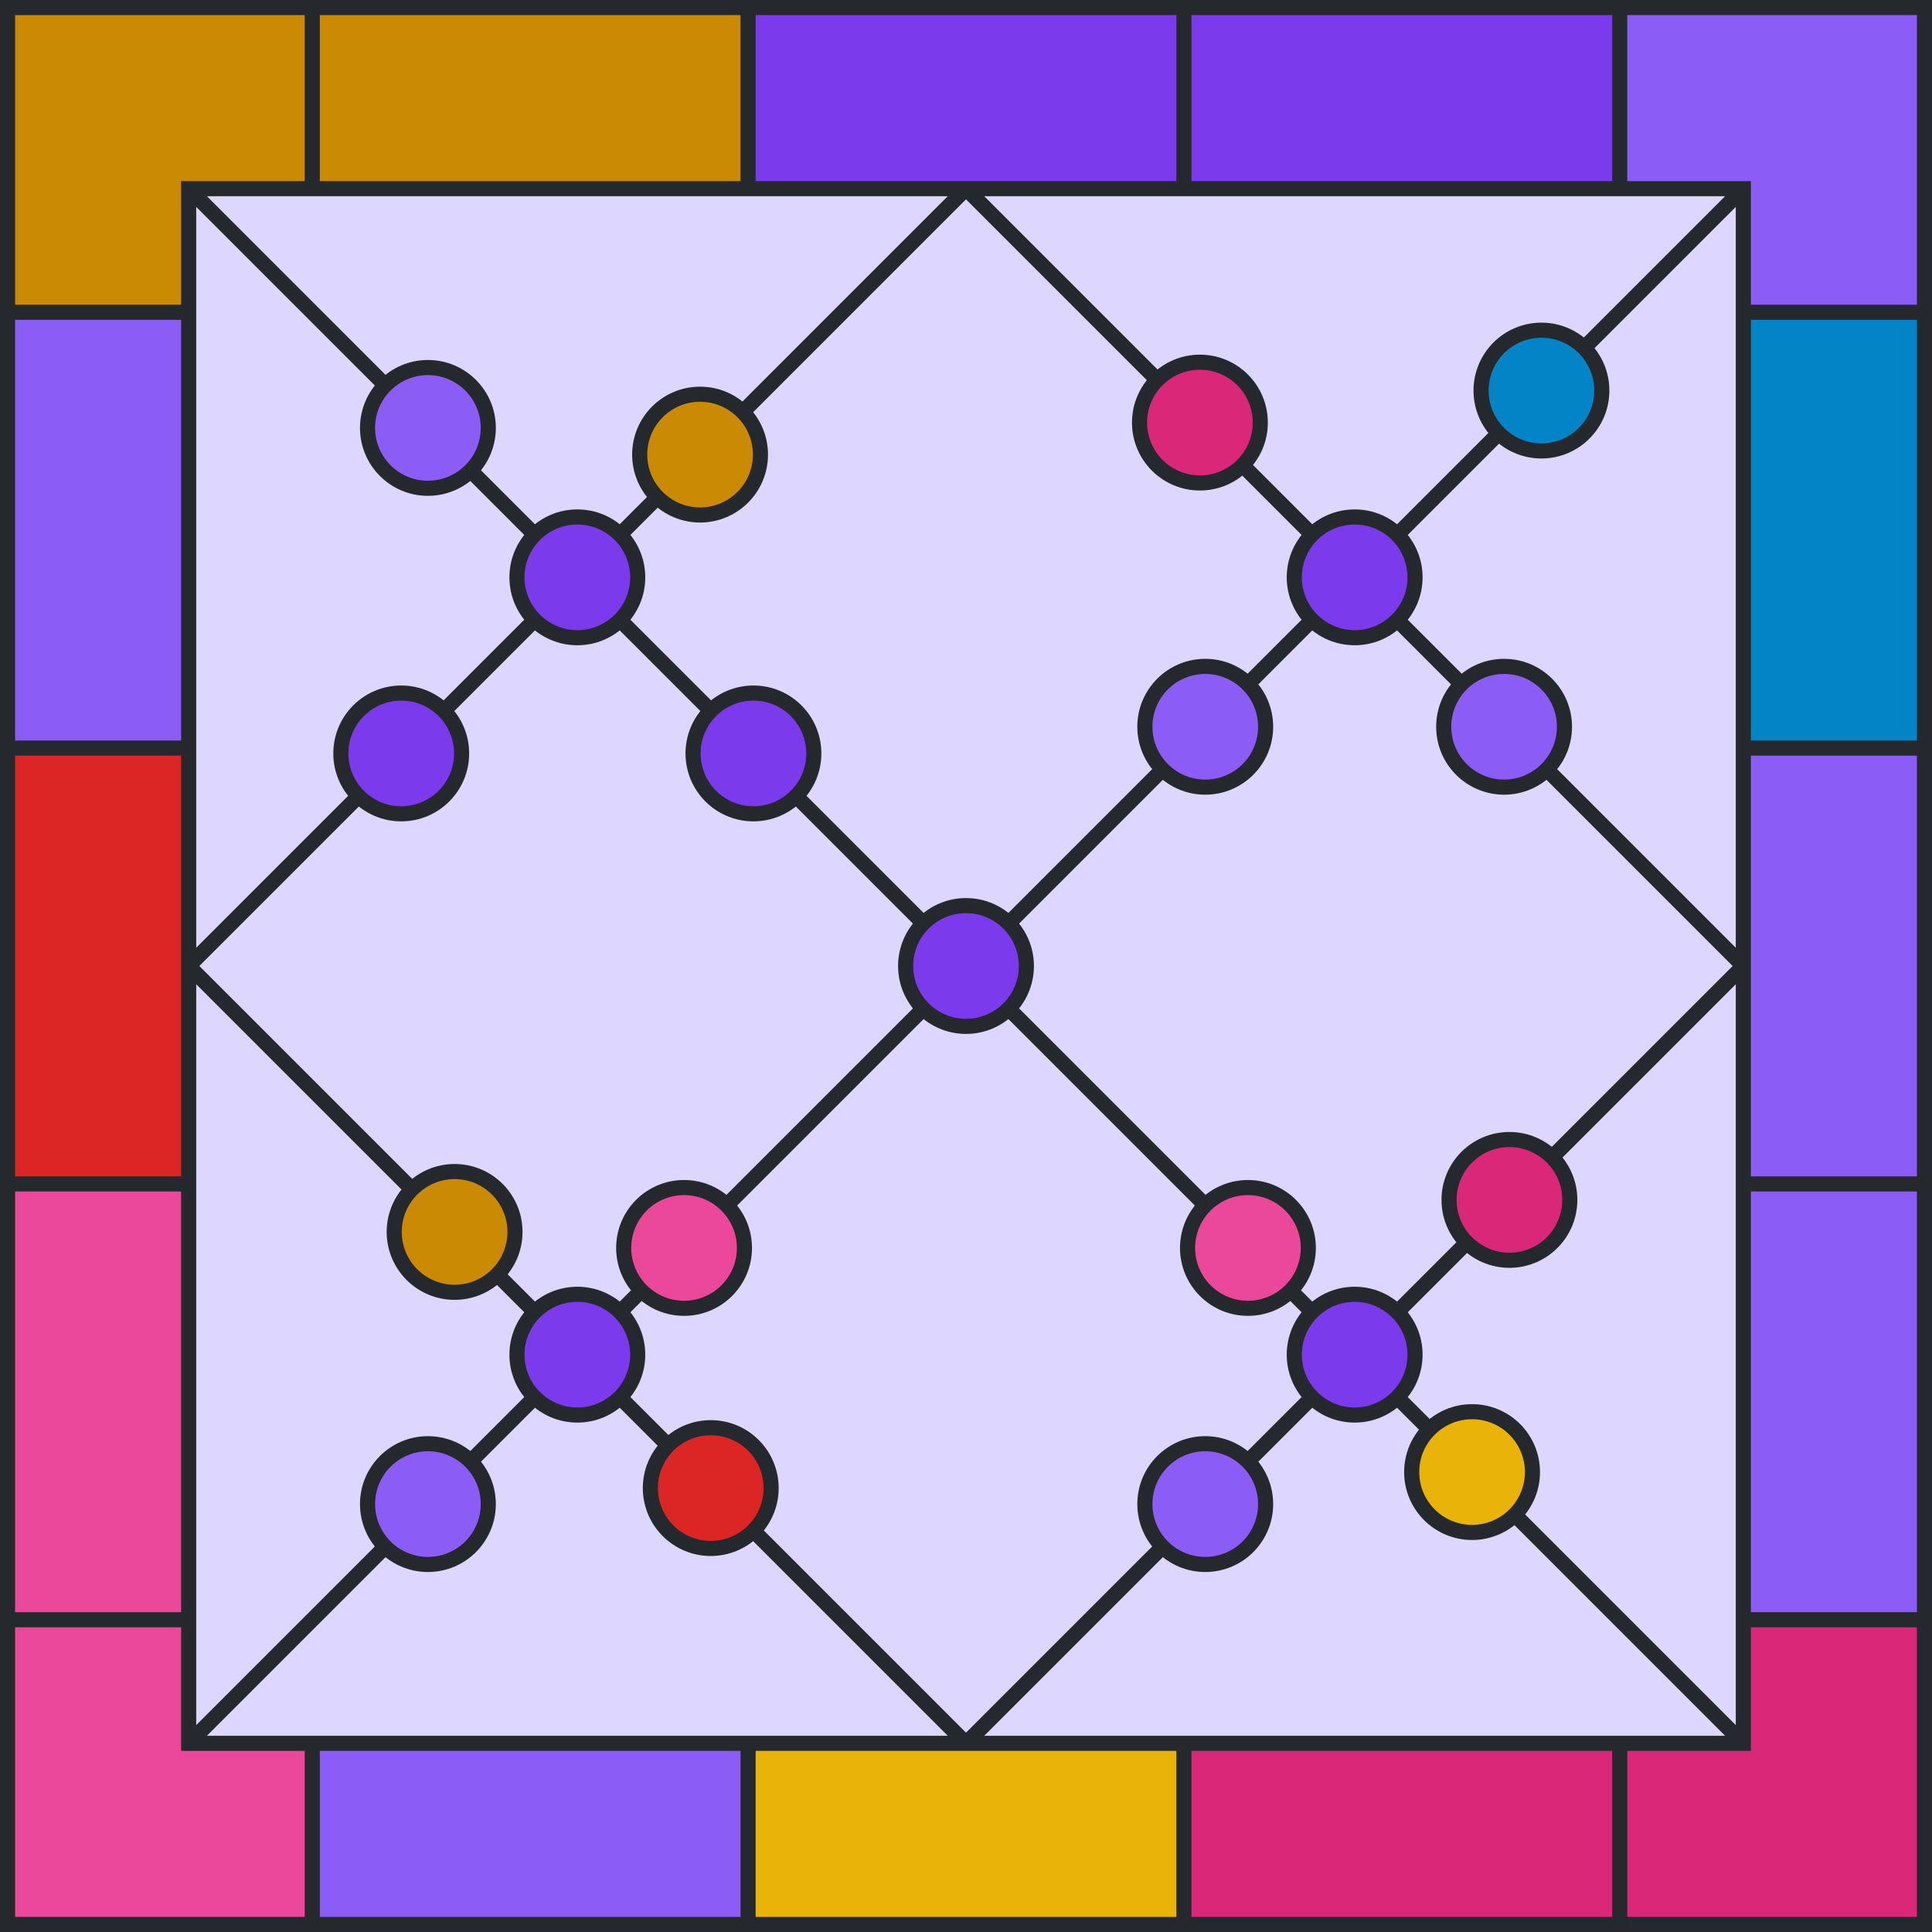 <svg viewBox="0 0 512 512" height="512" width="512" xmlns="http://www.w3.org/2000/svg" xmlns:xlink="http://www.w3.org/1999/xlink"><rect x="0" y="0" width="512" height="512" fill="#ddd6fe"></rect><path d="M 82.75 25 L 198.25 25" stroke-width="50" stroke="#CA8A04" fill="none"></path><path d="M 198.25 25 L 313.75 25" stroke-width="50" stroke="#7C3AED" fill="none"></path><path d="M 313.75 25 L 429.25 25" stroke-width="50" stroke="#7C3AED" fill="none"></path><path d="M 429.25 25 L 487 25 L 487 82.75" stroke-width="50" stroke="#8B5CF6" fill="none"></path><path d="M 487 82.75 L 487 198.25" stroke-width="50" stroke="#0284C7" fill="none"></path><path d="M 487 198.25 L 487 313.75" stroke-width="50" stroke="#8B5CF6" fill="none"></path><path d="M 487 313.75 L 487 429.25" stroke-width="50" stroke="#8B5CF6" fill="none"></path><path d="M 487 429.25 L 487 487 L 429.25 487" stroke-width="50" stroke="#DB2777" fill="none"></path><path d="M 429.25 487 L 313.75 487" stroke-width="50" stroke="#DB2777" fill="none"></path><path d="M 313.75 487 L 198.25 487" stroke-width="50" stroke="#EAB308" fill="none"></path><path d="M 198.25 487 L 82.75 487" stroke-width="50" stroke="#8B5CF6" fill="none"></path><path d="M 82.75 487 L 25 487 L 25 429.25" stroke-width="50" stroke="#EC4899" fill="none"></path><path d="M 25 429.25 L 25 313.75" stroke-width="50" stroke="#EC4899" fill="none"></path><path d="M 25 313.75 L 25 198.25" stroke-width="50" stroke="#DC2626" fill="none"></path><path d="M 25 198.25 L 25 82.75" stroke-width="50" stroke="#8B5CF6" fill="none"></path><path d="M 25 82.75 L 25 25 L 82.75 25" stroke-width="50" stroke="#CA8A04" fill="none"></path><line x1="82.75" y1="0" x2="82.75" y2="50" stroke-width="4" stroke="#25282c"></line><line x1="198.25" y1="0" x2="198.25" y2="50" stroke-width="4" stroke="#25282c"></line><line x1="313.75" y1="0" x2="313.75" y2="50" stroke-width="4" stroke="#25282c"></line><line x1="429.25" y1="0" x2="429.25" y2="50" stroke-width="4" stroke="#25282c"></line><line x1="82.75" y1="462" x2="82.75" y2="512" stroke-width="4" stroke="#25282c"></line><line x1="198.25" y1="462" x2="198.25" y2="512" stroke-width="4" stroke="#25282c"></line><line x1="313.75" y1="462" x2="313.75" y2="512" stroke-width="4" stroke="#25282c"></line><line x1="429.25" y1="462" x2="429.25" y2="512" stroke-width="4" stroke="#25282c"></line><line x1="0" y1="82.75" x2="50" y2="82.75" stroke-width="4" stroke="#25282c"></line><line x1="0" y1="198.25" x2="50" y2="198.25" stroke-width="4" stroke="#25282c"></line><line x1="0" y1="313.75" x2="50" y2="313.75" stroke-width="4" stroke="#25282c"></line><line x1="0" y1="429.25" x2="50" y2="429.25" stroke-width="4" stroke="#25282c"></line><line x1="462" y1="82.75" x2="512" y2="82.75" stroke-width="4" stroke="#25282c"></line><line x1="462" y1="198.25" x2="512" y2="198.25" stroke-width="4" stroke="#25282c"></line><line x1="462" y1="313.75" x2="512" y2="313.75" stroke-width="4" stroke="#25282c"></line><line x1="462" y1="429.25" x2="512" y2="429.25" stroke-width="4" stroke="#25282c"></line><rect x="2" y="2" width="508" height="508" stroke-width="4" stroke="#25282c" fill="none"></rect><rect x="50" y="50" width="412" height="412" stroke-width="4" stroke="#25282c" fill="none"></rect><line x1="50" y1="50" x2="462" y2="462" stroke-width="4" stroke="#25282c"></line><line x1="50" y1="462" x2="462" y2="50" stroke-width="4" stroke="#25282c"></line><line x1="50" y1="256" x2="256" y2="50" stroke-width="4" stroke="#25282c"></line><line x1="256" y1="462" x2="462" y2="256" stroke-width="4" stroke="#25282c"></line><line x1="50" y1="256" x2="256" y2="462" stroke-width="4" stroke="#25282c"></line><line x1="256" y1="50" x2="462" y2="256" stroke-width="4" stroke="#25282c"></line><circle cx="185.527" cy="120.473" r="16" fill="#CA8A04" stroke-width="4" stroke="#25282c"></circle><circle cx="199.669" cy="199.669" r="16" fill="#7C3AED" stroke-width="4" stroke="#25282c"></circle><circle cx="106.331" cy="199.669" r="16" fill="#7C3AED" stroke-width="4" stroke="#25282c"></circle><circle cx="113.402" cy="113.402" r="16" fill="#8B5CF6" stroke-width="4" stroke="#25282c"></circle><circle cx="408.497" cy="103.503" r="16" fill="#0284C7" stroke-width="4" stroke="#25282c"></circle><circle cx="398.598" cy="192.598" r="16" fill="#8B5CF6" stroke-width="4" stroke="#25282c"></circle><circle cx="319.402" cy="192.598" r="16" fill="#8B5CF6" stroke-width="4" stroke="#25282c"></circle><circle cx="317.988" cy="111.988" r="16" fill="#DB2777" stroke-width="4" stroke="#25282c"></circle><circle cx="400.012" cy="317.988" r="16" fill="#DB2777" stroke-width="4" stroke="#25282c"></circle><circle cx="390.113" cy="390.113" r="16" fill="#EAB308" stroke-width="4" stroke="#25282c"></circle><circle cx="319.402" cy="398.598" r="16" fill="#8B5CF6" stroke-width="4" stroke="#25282c"></circle><circle cx="330.716" cy="330.716" r="16" fill="#EC4899" stroke-width="4" stroke="#25282c"></circle><circle cx="181.284" cy="330.716" r="16" fill="#EC4899" stroke-width="4" stroke="#25282c"></circle><circle cx="188.355" cy="394.355" r="16" fill="#DC2626" stroke-width="4" stroke="#25282c"></circle><circle cx="113.402" cy="398.598" r="16" fill="#8B5CF6" stroke-width="4" stroke="#25282c"></circle><circle cx="120.473" cy="326.473" r="16" fill="#CA8A04" stroke-width="4" stroke="#25282c"></circle><circle r="16" cx="153" cy="153" stroke-width="4" stroke="#25282c" fill="#7c3aed"></circle><circle r="16" cx="359" cy="153" stroke-width="4" stroke="#25282c" fill="#7c3aed"></circle><circle r="16" cx="359" cy="359" stroke-width="4" stroke="#25282c" fill="#7c3aed"></circle><circle r="16" cx="153" cy="359" stroke-width="4" stroke="#25282c" fill="#7c3aed"></circle><circle r="16" cx="256" cy="256" stroke-width="4" stroke="#25282c" fill="#7c3aed"></circle></svg>